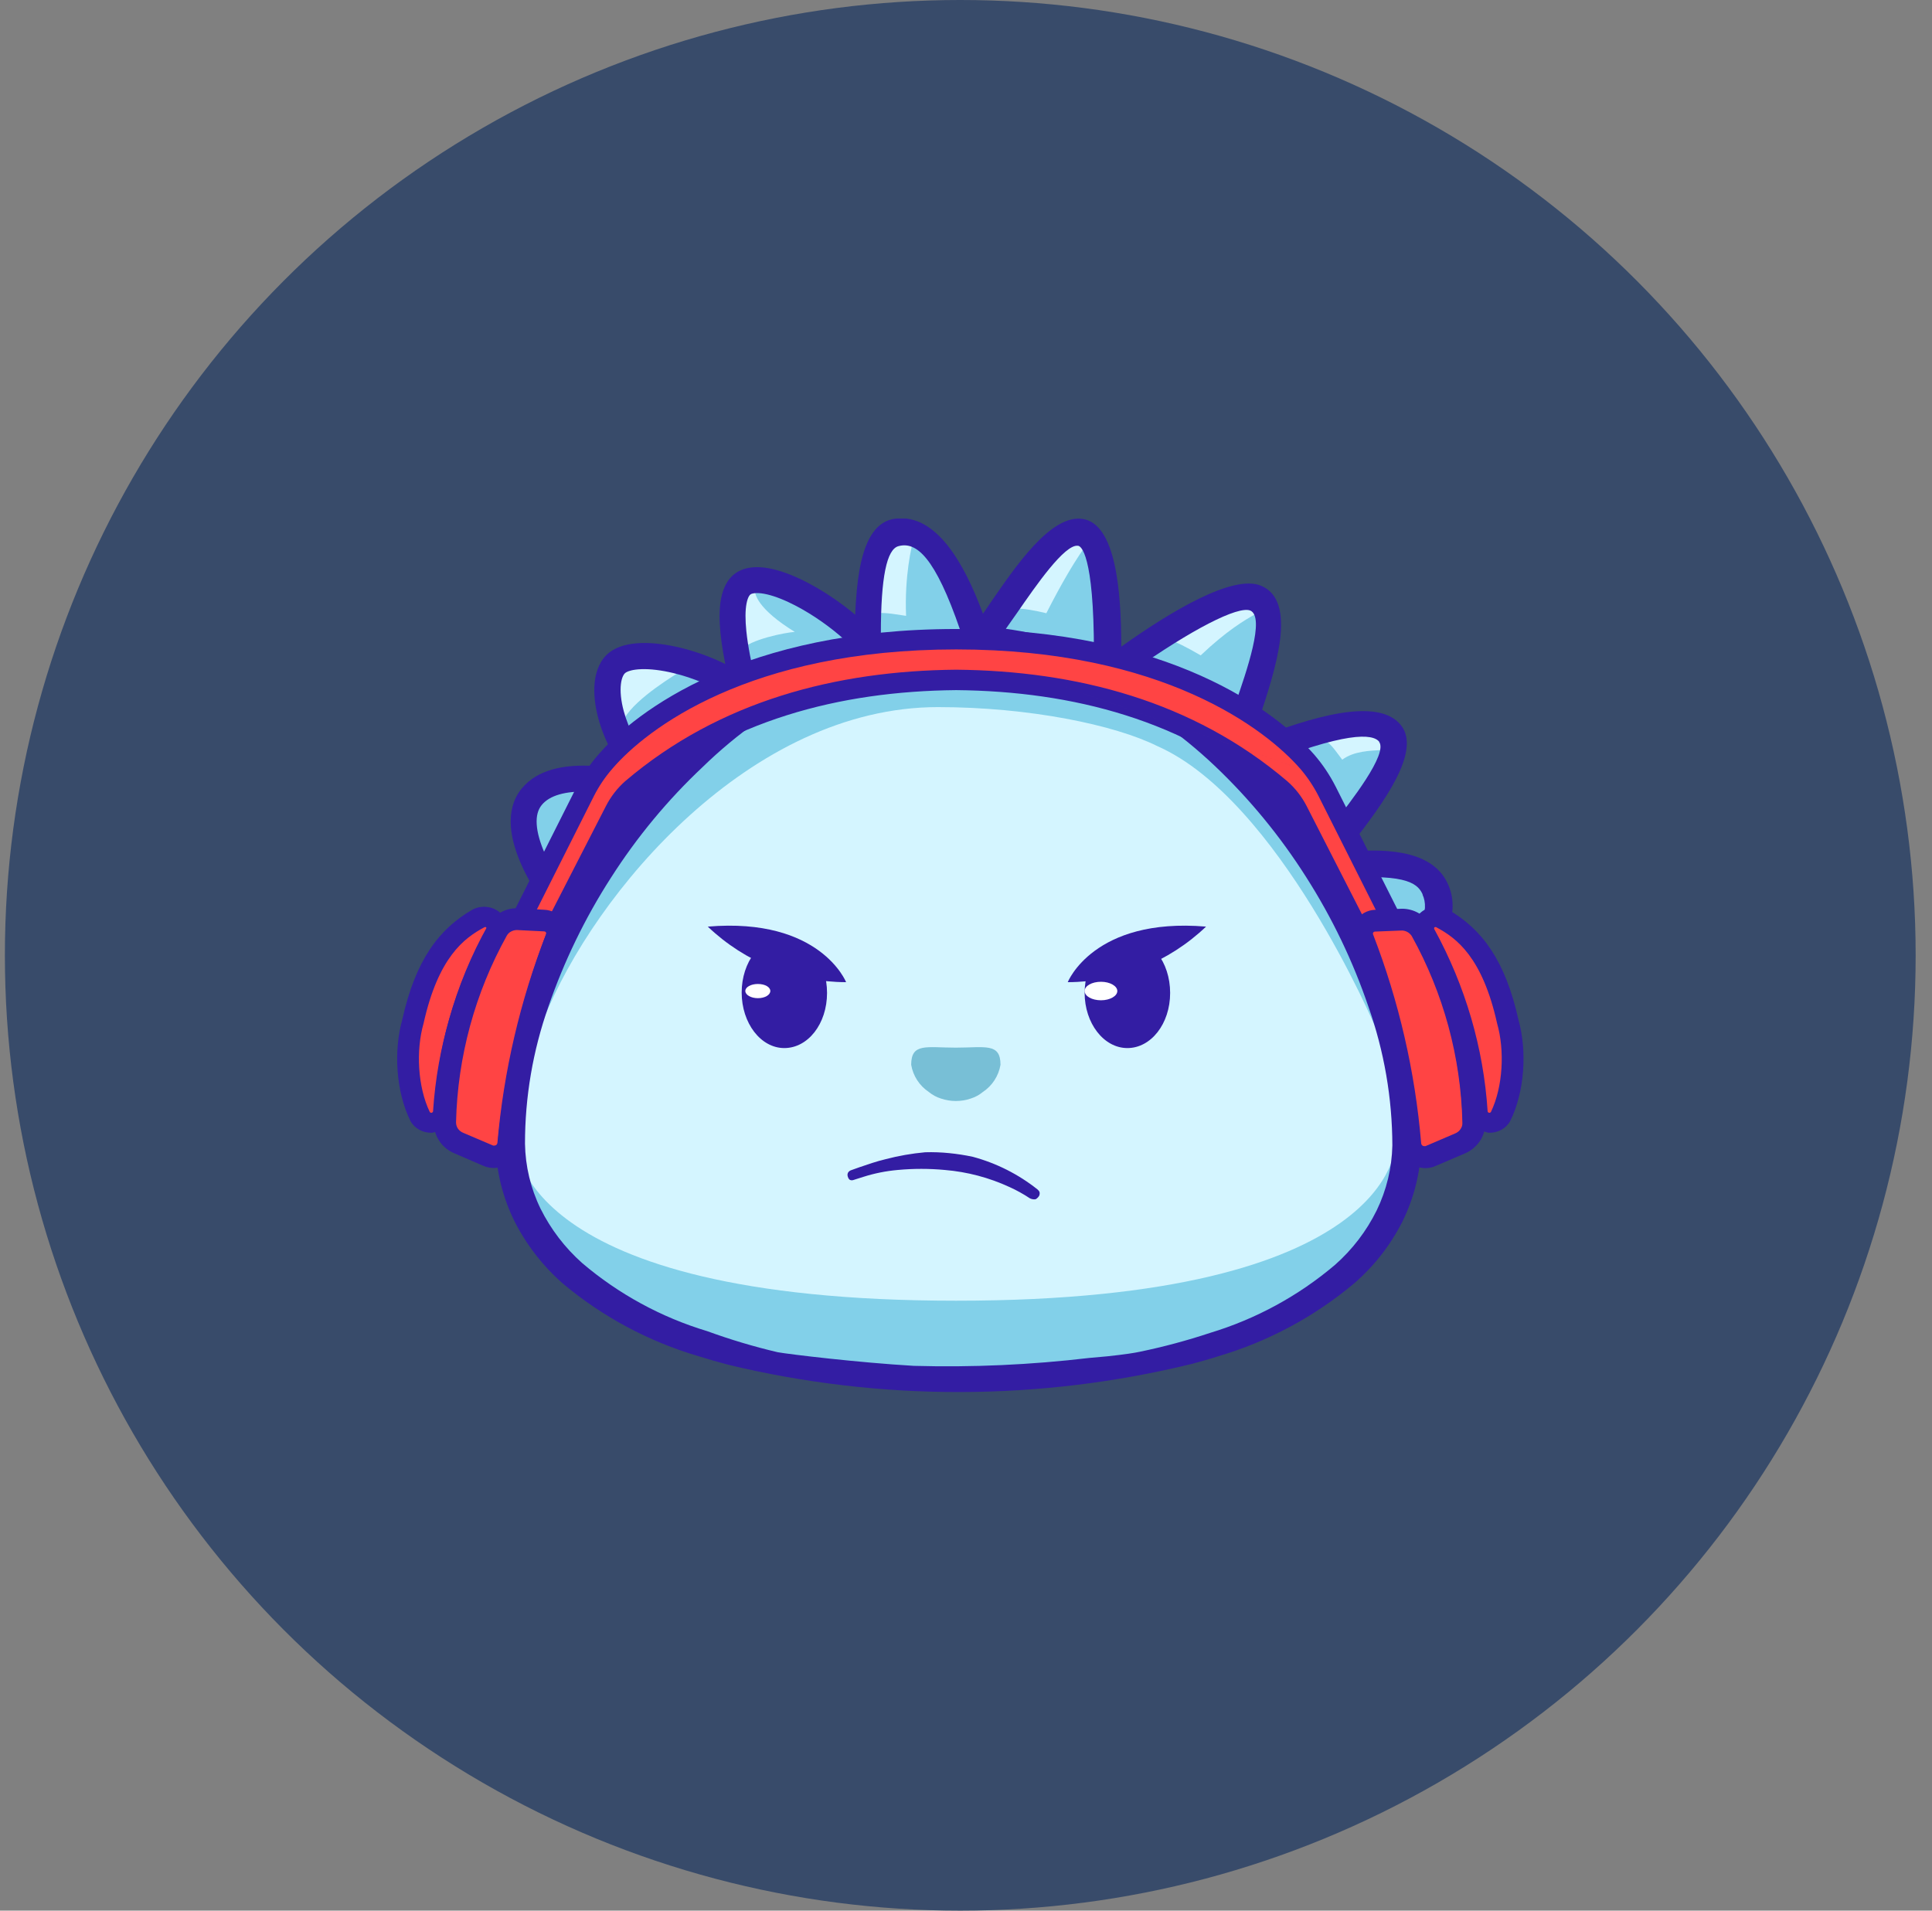 <svg width="91" height="90" viewBox="0 0 91 90" fill="none" xmlns="http://www.w3.org/2000/svg">
<rect x="0" y="0" width="91" height="90" fill="#808080" stroke="none"/>
<circle cx="45.23" cy="45" r="45" fill="#384B6A"/>
<g clip-path="url(#clip0_303_1144)">
<path d="M31.357 36.576C33.1 34.65 35.206 33.087 37.554 31.976C39.902 30.864 42.446 30.227 45.041 30.1C47.636 30.227 50.18 30.864 52.528 31.976C54.876 33.087 56.982 34.65 58.725 36.576C64.849 43.194 76.68 64.791 45.041 64.791C13.402 64.791 25.233 43.194 31.357 36.576Z" fill="#D4F5FF"/>
<path d="M53.102 49.369C51.986 49.369 51.088 48.196 51.088 46.772C51.088 45.348 51.986 44.162 53.102 44.162C54.218 44.162 55.115 45.316 55.115 46.772C55.115 48.228 54.211 49.369 53.102 49.369Z" fill="#331DA3"/>
<path d="M36.942 49.369C35.832 49.369 34.934 48.195 34.934 46.752C34.934 45.31 35.832 44.143 36.942 44.143C38.051 44.143 38.955 45.316 38.955 46.772C38.955 48.227 38.057 49.369 36.942 49.369Z" fill="#331DA3"/>
<path d="M51.858 47.118C51.434 47.118 51.088 46.926 51.088 46.682C51.088 46.438 51.434 46.246 51.858 46.246C52.281 46.246 52.627 46.445 52.627 46.682C52.627 46.919 52.281 47.118 51.858 47.118Z" fill="white"/>
<path d="M35.699 47.019C35.368 47.019 35.106 46.865 35.106 46.68C35.106 46.496 35.368 46.35 35.699 46.35C36.029 46.35 36.283 46.496 36.283 46.68C36.283 46.865 36.029 47.019 35.699 47.019Z" fill="white"/>
<path d="M65.728 53.928C65.728 53.928 65.728 61.27 45.041 61.27C24.355 61.27 24.322 53.928 24.322 53.928C24.322 53.928 22.245 65.182 45.041 65.182C67.838 65.182 65.728 53.928 65.728 53.928Z" fill="#82D0E9"/>
<path d="M54.508 35.143C60.241 37.669 64.774 48.365 64.774 48.365C62.846 27.068 37.198 30.198 38.309 30.93C39.314 30.817 40.287 30.766 41.229 30.771C36.901 31.938 31.904 35.277 27.593 42.748C26.808 44.388 25.011 46.042 25.602 48.023C28.007 41.995 35.376 33.308 44.177 33.308C48.476 33.308 52.503 34.145 54.508 35.143Z" fill="#82D0E9"/>
<path d="M43.752 51.44C43.921 51.578 44.114 51.683 44.323 51.748C44.776 51.901 45.267 51.901 45.721 51.748C45.929 51.683 46.123 51.578 46.291 51.44C46.511 51.294 46.698 51.105 46.841 50.885C46.984 50.664 47.081 50.417 47.125 50.157C47.125 49.112 46.4 49.349 45.022 49.349C43.643 49.349 42.918 49.112 42.918 50.157C42.962 50.417 43.059 50.664 43.202 50.885C43.346 51.105 43.533 51.294 43.752 51.44Z" fill="#78BFD6"/>
<path d="M56.807 43.648C55.05 45.323 52.718 46.259 50.292 46.265C50.292 46.265 51.51 43.2 56.807 43.648Z" fill="#331DA3"/>
<path d="M33.338 43.648C35.095 45.323 37.427 46.259 39.853 46.265C39.853 46.265 38.635 43.2 33.338 43.648Z" fill="#331DA3"/>
<path d="M40.101 55.118C40.044 55.135 39.993 55.169 39.957 55.217C39.92 55.264 39.906 55.346 39.931 55.421C39.966 55.528 40.001 55.589 40.114 55.597C40.16 55.6 40.226 55.575 40.261 55.563L40.657 55.438C41.186 55.269 41.732 55.16 42.285 55.111C43.022 55.042 43.765 55.042 44.503 55.111C45.56 55.199 46.593 55.472 47.555 55.918C47.886 56.068 48.205 56.245 48.508 56.446C48.594 56.488 48.693 56.509 48.786 56.488C48.852 56.449 48.936 56.369 48.96 56.295C48.986 56.174 48.968 56.117 48.869 56.029C47.97 55.314 46.933 54.791 45.824 54.492C45.457 54.413 45.085 54.355 44.711 54.318C44.335 54.28 43.956 54.266 43.578 54.277C42.949 54.334 42.325 54.443 41.714 54.603C41.297 54.701 40.88 54.847 40.491 54.979L40.101 55.118Z" fill="#331DA3"/>
<path d="M30.912 36.847C28.859 34.966 28.183 31.918 29.168 31.152C30.154 30.387 33.453 31.152 35.509 32.834C34.568 33.556 31.884 35.762 30.912 36.847Z" fill="#82D0E9"/>
<path d="M29.42 33.82C28.734 32.959 28.395 31.529 29.29 30.856C29.912 30.526 31.289 30.49 32.211 31.529C31.837 31.758 29.982 32.865 29.42 33.82Z" fill="#D4F5FF"/>
<path d="M41.182 30.352C41.023 30.352 40.872 30.424 40.713 30.471C40.944 28.753 41.437 25.324 42.559 25.276C43.681 25.228 45.32 28.196 46.179 29.867H45.622C44.129 29.865 42.64 30.027 41.182 30.352Z" fill="#82D0E9"/>
<path d="M35.639 32.637C35.47 32.711 35.337 32.846 35.187 32.962C34.757 31.311 33.933 28 35.107 27.435C36.28 26.871 39.189 28.776 40.759 29.878L40.167 30.137C38.579 30.829 37.061 31.668 35.639 32.637Z" fill="#82D0E9"/>
<path d="M34.894 30.622C34.68 29.494 33.705 27.149 35.573 27.674C35.482 27.962 35.7 28.695 37.435 29.766C36.979 29.795 35.318 30.123 34.894 30.622Z" fill="#D4F5FF"/>
<path fill-rule="evenodd" clip-rule="evenodd" d="M30.221 31.521C29.782 31.534 29.547 31.625 29.453 31.698C29.39 31.747 29.284 31.891 29.245 32.232C29.207 32.563 29.245 32.998 29.379 33.496C29.605 34.335 30.082 35.271 30.789 36.056C31.785 35.08 33.423 33.711 34.469 32.873C33.625 32.331 32.639 31.928 31.73 31.708C31.158 31.569 30.638 31.508 30.221 31.521ZM32.047 30.511C33.34 30.824 34.777 31.462 35.892 32.363L36.493 32.849L35.866 33.328C34.901 34.066 32.198 36.286 31.243 37.343L30.82 37.811L30.362 37.395C29.24 36.375 28.504 35.038 28.181 33.837C28.02 33.237 27.954 32.644 28.013 32.121C28.071 31.609 28.261 31.077 28.703 30.734C29.113 30.416 29.672 30.307 30.209 30.29C30.766 30.273 31.399 30.355 32.047 30.511Z" fill="#331DA3"/>
<path d="M26.716 42.289C26.033 41.267 24.852 38.294 25.697 37.376C26.542 36.459 29.267 37.103 30.648 37.637C29.226 39.1 27.833 40.601 26.716 42.289Z" fill="#82D0E9"/>
<path fill-rule="evenodd" clip-rule="evenodd" d="M36.133 27.999C35.716 27.902 35.478 27.934 35.372 27.985C35.337 28.003 35.231 28.08 35.164 28.422C35.1 28.75 35.1 29.2 35.154 29.729C35.229 30.464 35.399 31.271 35.568 31.974C36.223 31.594 36.92 31.316 37.6 31.052C37.658 31.03 37.715 31.008 37.772 30.985C38.447 30.724 39.114 30.466 39.77 30.127C39.109 29.534 38.3 28.965 37.517 28.552C37.007 28.283 36.531 28.092 36.133 27.999ZM38.087 27.472C39.22 28.07 40.4 28.957 41.224 29.841L41.728 30.383L41.1 30.775C40.123 31.386 39.127 31.771 38.232 32.117C38.169 32.142 38.105 32.166 38.042 32.191C37.08 32.564 36.257 32.904 35.563 33.444L34.831 34.013L34.597 33.116C34.383 32.294 34.057 31.011 33.939 29.853C33.88 29.277 33.867 28.69 33.965 28.188C34.061 27.698 34.292 27.15 34.843 26.885C35.324 26.654 35.895 26.69 36.41 26.81C36.943 26.934 37.521 27.173 38.087 27.472Z" fill="#331DA3"/>
<path d="M26.346 42.671C25.483 41.567 23.896 38.268 24.795 37.124C25.694 35.98 28.873 36.438 30.498 36.91C28.98 38.741 27.497 40.613 26.346 42.671Z" fill="#82D0E9"/>
<path d="M26.364 42.652C25.591 41.483 23.903 38.351 25.255 37C26.519 35.736 29.374 36.638 30.957 37.235C29.299 38.941 27.674 40.691 26.364 42.652Z" fill="#82D0E9"/>
<path fill-rule="evenodd" clip-rule="evenodd" d="M26.645 41.926C27.538 40.389 28.591 38.949 29.672 37.557C29.042 37.422 28.344 37.309 27.681 37.289C26.636 37.258 25.887 37.464 25.515 37.921C25.338 38.139 25.255 38.434 25.28 38.831C25.305 39.234 25.442 39.702 25.657 40.196C25.928 40.818 26.3 41.43 26.645 41.926ZM24.061 38.907C24.023 38.302 24.142 37.673 24.568 37.15C25.325 36.22 26.605 36.035 27.718 36.069C28.869 36.103 30.066 36.377 30.895 36.597L31.795 36.835L31.218 37.566C29.744 39.43 28.337 41.299 27.263 43.33L26.833 44.142L26.25 43.432C25.786 42.866 25.027 41.81 24.537 40.683C24.291 40.12 24.099 39.506 24.061 38.907Z" fill="#331DA3"/>
<path d="M50.929 25.412C51.897 25.585 51.801 29.567 51.788 31.183C50.798 30.715 49.762 30.352 48.697 30.099C48.092 29.963 47.48 29.863 46.863 29.798C47.934 28.457 49.935 25.232 50.929 25.412Z" fill="#82D0E9"/>
<path d="M58.791 28.663C60.131 29.195 58.214 33.453 57.849 35.158C57.022 34.397 56.143 33.695 55.219 33.055C54.732 32.709 54.219 32.414 53.712 32.1L52.879 31.657C54.027 30.811 57.675 28.226 58.791 28.663Z" fill="#82D0E9"/>
<path d="M67.678 47.978C67.935 48.824 67.101 49.901 66.396 50.587C66.195 49.377 65.897 48.185 65.505 47.022L65.428 46.81C66.191 46.875 67.409 47.105 67.678 47.978Z" fill="#D4F5FF"/>
<path d="M40.99 28.899C41.692 27.252 41.479 24.916 43.055 25.319C42.927 25.722 42.6 27.167 42.678 29.01C41.932 28.904 41.71 28.833 40.99 28.899Z" fill="#D4F5FF"/>
<path d="M51.161 25.564C51.334 25.594 50.802 25.905 49.284 28.885C48.688 28.749 48.275 28.66 47.728 28.66C48.855 27.32 50.116 25.385 51.161 25.564Z" fill="#D4F5FF"/>
<path d="M59.276 28.459C59.936 28.902 59.031 28.523 56.554 30.871C55.85 30.461 55.447 30.264 54.971 30.085C55.727 29.127 58.541 27.966 59.276 28.459Z" fill="#D4F5FF"/>
<path d="M65.37 34.844C66.178 35.794 63.247 38.987 62.395 40.18C61.303 38.686 60.075 37.297 58.727 36.031C60.189 35.492 64.472 33.774 65.37 34.844Z" fill="#82D0E9"/>
<path d="M67.672 42.315C68.396 43.662 66.389 45.182 65.421 45.816C64.685 44.187 63.794 42.633 62.76 41.174C64.331 41.001 66.992 41.052 67.672 42.315Z" fill="#82D0E9"/>
<path d="M65.536 34.776C66.344 35.725 64.314 34.966 63.222 35.785C62.131 34.291 62.819 35.528 61.471 34.261C62.933 33.722 64.638 33.705 65.536 34.776Z" fill="#D4F5FF"/>
<path d="M26.53 60.477C28.396 62.037 30.564 63.196 32.897 63.882C33.391 64.036 33.846 64.165 34.302 64.286C41.485 66.016 48.979 66 56.155 64.242C56.578 64.126 57.002 64.011 57.393 63.882C59.724 63.194 61.889 62.035 63.754 60.477C64.7 59.666 65.478 58.677 66.043 57.566C66.603 56.445 66.91 55.215 66.941 53.962C66.958 53.172 66.924 52.382 66.838 51.596C67.48 50.993 69.147 49.307 68.66 47.697C68.492 47.242 68.205 46.839 67.828 46.533C67.451 46.227 66.998 46.029 66.518 45.959C67.884 44.78 68.905 43.133 68.18 41.6C67.385 39.914 64.928 40.002 63.408 40.118L63.78 39.611C65.062 37.938 66.986 35.405 65.986 34.16C64.908 32.801 61.728 33.782 58.983 34.859C59.067 34.577 59.176 34.218 59.297 33.885C60.08 31.525 61.151 28.293 59.374 27.581C58.053 27.062 55.161 28.787 52.814 30.46C52.814 27.722 52.526 24.689 51.006 24.446C49.486 24.202 47.8 26.735 46.633 28.421C46.517 28.601 46.402 28.761 46.299 28.909C45.408 26.497 44.087 24.205 42.2 24.429C40.34 24.61 40.336 27.988 40.252 29.563L40.208 29.877C40.186 29.988 40.136 30.092 40.062 30.178C39.987 30.263 39.892 30.328 39.784 30.364C39.233 30.55 38.669 30.775 38.066 31.044C37.61 31.243 37.168 31.48 36.745 31.685L36.148 32.025C35.738 32.275 35.315 32.532 34.917 32.814C33.93 33.495 32.995 34.249 32.121 35.071C30.393 36.705 28.87 38.544 27.588 40.547C26.309 42.54 25.271 44.678 24.497 46.915C23.712 49.172 23.321 51.547 23.343 53.937C23.376 55.189 23.682 56.419 24.24 57.54C24.808 58.657 25.585 59.654 26.53 60.477ZM67.428 48.056C67.57 48.531 67.262 49.243 66.595 49.98C66.409 49.003 66.158 48.039 65.845 47.094C66.479 47.229 67.243 47.466 67.428 48.056ZM67 42.132C67.34 42.863 67.018 43.984 65.191 45.382C64.624 44.002 63.956 42.667 63.19 41.387C66.428 41.112 66.814 41.715 67.013 42.139L67 42.132ZM64.953 34.936C65.396 35.501 63.613 37.771 62.76 38.867C62.517 39.181 62.292 39.47 62.119 39.714C61.24 38.443 60.265 37.243 59.201 36.123C63.401 34.443 64.658 34.552 64.966 34.943L64.953 34.936ZM58.881 28.755C59.612 29.05 58.714 31.628 58.182 33.167C57.989 33.712 57.81 34.231 57.688 34.661C56.95 34.005 56.172 33.395 55.36 32.833C54.95 32.545 54.514 32.282 54.078 32.032L53.674 31.788L53.347 31.615C56.104 29.665 58.316 28.524 58.893 28.761L58.881 28.755ZM47.941 28.819C48.775 27.613 50.153 25.613 50.775 25.709C50.904 25.709 51.526 26.081 51.526 30.756C50.639 30.38 49.72 30.084 48.781 29.871C48.315 29.768 47.847 29.685 47.377 29.62L47.941 28.819ZM42.315 25.728C43.165 25.492 44.046 26.244 45.228 29.685C44.001 29.685 42.633 29.775 41.49 29.864C41.49 27.169 41.77 25.879 42.315 25.728ZM25.831 47.415C26.566 45.283 27.554 43.246 28.774 41.349C29.992 39.44 31.441 37.688 33.09 36.136C33.907 35.339 34.786 34.608 35.719 33.949C36.097 33.673 36.501 33.423 36.899 33.179L37.367 32.904C37.777 32.679 38.2 32.442 38.649 32.262C40.671 31.255 42.899 30.73 45.158 30.73C47.417 30.73 49.645 31.255 51.667 32.262C52.096 32.448 52.519 32.686 52.949 32.904L53.366 33.147C53.783 33.398 54.212 33.66 54.61 33.949C55.536 34.597 56.413 35.313 57.233 36.091C58.872 37.65 60.312 39.405 61.523 41.317C62.74 43.225 63.724 45.272 64.453 47.415C65.195 49.516 65.577 51.728 65.582 53.956C65.559 55.017 65.308 56.06 64.844 57.015C64.364 57.989 63.697 58.861 62.882 59.58C61.161 61.041 59.157 62.132 56.995 62.786C55.906 63.147 54.797 63.445 53.674 63.677C53.436 63.728 53 63.799 52.154 63.889L51.301 63.966C48.561 64.29 45.8 64.415 43.042 64.338C40.413 64.184 37.174 63.793 36.629 63.696C35.504 63.431 34.394 63.099 33.308 62.703C31.145 62.052 29.141 60.96 27.421 59.496C26.609 58.774 25.943 57.904 25.459 56.931C24.994 55.977 24.745 54.933 24.728 53.873C24.727 51.673 25.1 49.49 25.831 47.415Z" fill="#331DA3"/>
<path d="M29.739 37.167C34.077 33.474 39.469 32.077 45.04 32.027C50.611 32.079 56.002 33.475 60.341 37.168C60.67 37.455 60.943 37.805 61.146 38.2L61.147 38.201L64.394 44.557H64.709L64.715 44.556C64.858 44.55 65 44.577 65.132 44.635L65.14 44.638C65.267 44.689 65.379 44.773 65.468 44.881L65.559 44.993H66.391L62.513 37.282L62.512 37.281C62.255 36.776 61.942 36.307 61.577 35.883L61.576 35.881C59.872 33.929 54.903 30.109 45.04 30.109C35.18 30.109 30.21 33.901 28.51 35.882C28.141 36.304 27.825 36.775 27.568 37.281L27.568 37.282L23.689 44.993H24.513L24.603 44.885C24.697 44.774 24.813 44.686 24.943 44.628C25.074 44.57 25.215 44.546 25.357 44.556L25.367 44.557H25.68L28.94 38.2C29.142 37.805 29.413 37.455 29.739 37.167Z" fill="#FF4444"/>
<path fill-rule="evenodd" clip-rule="evenodd" d="M45.04 30.591C35.295 30.591 30.452 34.335 28.846 36.206L28.844 36.209C28.501 36.601 28.207 37.038 27.969 37.508L24.55 44.305C24.618 44.259 24.69 44.219 24.766 44.185L24.767 44.184C24.962 44.099 25.172 44.062 25.382 44.076H25.408L28.539 37.972C28.539 37.972 28.539 37.972 28.539 37.972C28.768 37.524 29.077 37.125 29.447 36.798L29.453 36.793C33.895 33.011 39.398 31.598 45.036 31.546L45.044 31.546C50.681 31.599 56.183 33.012 60.626 36.794L60.631 36.798C61.004 37.124 61.314 37.522 61.546 37.971L61.546 37.972L64.665 44.076H64.699C64.905 44.068 65.11 44.106 65.3 44.188L65.302 44.189C65.383 44.222 65.46 44.263 65.532 44.312L62.111 37.51L62.111 37.509C61.872 37.039 61.58 36.603 61.241 36.208M45.04 30.591C54.785 30.591 59.629 34.361 61.24 36.208L45.04 30.591ZM64.708 44.397V44.557L64.701 44.382M28.173 35.558C29.969 33.467 35.066 29.629 45.04 29.629C55.021 29.629 60.114 33.498 61.91 35.556L61.913 35.56C62.303 36.013 62.638 36.514 62.912 37.054C62.912 37.054 62.912 37.054 62.912 37.054L62.913 37.055L62.914 37.057L67.147 45.474H65.35L65.123 45.196C65.083 45.148 65.033 45.111 64.977 45.088C64.977 45.088 64.977 45.088 64.977 45.088L64.963 45.082L64.957 45.08C64.886 45.048 64.81 45.034 64.733 45.037L64.718 45.038H64.122L60.746 38.431C60.571 38.09 60.336 37.788 60.053 37.541C55.82 33.939 50.542 32.56 45.039 32.508C39.537 32.559 34.26 33.938 30.027 37.54C29.747 37.788 29.514 38.089 29.34 38.429L29.34 38.43L25.95 45.038H25.351L25.325 45.036C25.254 45.031 25.184 45.043 25.119 45.072C25.051 45.102 24.991 45.147 24.943 45.205L24.717 45.474H22.932L27.165 37.057L27.166 37.054C27.441 36.513 27.779 36.01 28.173 35.558Z" fill="#331DA3"/>
<path d="M19.517 48.405C19.077 49.725 19.149 51.145 19.72 52.421C19.771 52.533 19.863 52.624 19.98 52.68C20.097 52.735 20.231 52.752 20.359 52.726C20.482 52.702 20.593 52.643 20.677 52.557C20.761 52.471 20.813 52.363 20.826 52.248C21.123 49.397 22.052 46.633 23.557 44.125C23.62 44.027 23.647 43.912 23.634 43.799C23.62 43.685 23.567 43.578 23.481 43.495C23.395 43.405 23.277 43.346 23.148 43.327C23.019 43.308 22.887 43.331 22.774 43.391C21.631 43.952 20.269 45.275 19.517 48.405Z" fill="#FF4444"/>
<path d="M20.355 53.358C20.145 53.367 19.937 53.319 19.756 53.221C19.575 53.123 19.429 52.979 19.334 52.806C18.649 51.431 18.534 49.498 18.947 48.032C19.562 45.257 20.654 43.765 22.263 42.843C22.469 42.737 22.705 42.695 22.939 42.722C23.172 42.749 23.39 42.844 23.56 42.994C23.73 43.144 23.843 43.34 23.882 43.554C23.921 43.767 23.885 43.987 23.779 44.181C22.382 46.733 21.567 49.521 21.384 52.373C21.372 52.591 21.283 52.799 21.131 52.967C20.98 53.134 20.773 53.252 20.542 53.301C20.483 53.328 20.419 53.347 20.355 53.358ZM19.948 48.217C19.589 49.475 19.671 51.188 20.241 52.376C20.26 52.417 20.324 52.424 20.331 52.417C20.35 52.412 20.366 52.402 20.378 52.389C20.39 52.375 20.398 52.358 20.398 52.34C20.592 49.36 21.444 46.447 22.903 43.78C22.913 43.765 22.918 43.748 22.918 43.731C22.918 43.714 22.912 43.697 22.902 43.683C22.888 43.673 22.871 43.668 22.853 43.668C22.836 43.669 22.819 43.674 22.805 43.684C21.861 44.19 20.643 45.088 19.948 48.217Z" fill="#331DA3"/>
<path d="M25.836 43.702C24.54 47.048 23.725 50.562 23.416 54.138C23.416 54.163 23.408 54.188 23.396 54.21C23.383 54.232 23.365 54.25 23.343 54.263C23.321 54.276 23.296 54.283 23.271 54.284C23.246 54.285 23.221 54.279 23.198 54.268L21.712 53.634C21.602 53.592 21.507 53.518 21.439 53.422C21.375 53.325 21.342 53.211 21.344 53.095C21.422 49.822 22.295 46.617 23.887 43.756C23.935 43.669 24.009 43.597 24.098 43.551C24.191 43.504 24.293 43.478 24.398 43.477L25.761 43.531C25.781 43.531 25.8 43.537 25.816 43.548C25.833 43.559 25.846 43.574 25.854 43.592C25.861 43.61 25.864 43.63 25.861 43.649C25.858 43.669 25.849 43.687 25.836 43.702Z" fill="#FF4444"/>
<path d="M25.629 43.873C25.645 43.873 25.661 43.877 25.675 43.884C25.69 43.892 25.702 43.903 25.711 43.916C25.72 43.93 25.725 43.945 25.726 43.961C25.728 43.977 25.725 43.993 25.719 44.008C24.495 47.156 23.724 50.461 23.43 53.825C23.429 53.844 23.424 53.862 23.416 53.879C23.409 53.896 23.397 53.911 23.384 53.923C23.37 53.936 23.354 53.946 23.337 53.952C23.319 53.958 23.301 53.961 23.282 53.96C23.263 53.966 23.243 53.966 23.224 53.96L21.826 53.364C21.723 53.325 21.634 53.255 21.57 53.165C21.509 53.074 21.478 52.967 21.48 52.857C21.554 49.778 22.375 46.764 23.872 44.072C23.918 43.99 23.987 43.923 24.071 43.88C24.155 43.834 24.25 43.81 24.346 43.809L25.629 43.873ZM24.346 42.783C24.077 42.781 23.812 42.85 23.577 42.982C23.332 43.118 23.129 43.32 22.994 43.566C21.399 46.398 20.519 49.576 20.428 52.825C20.419 53.147 20.508 53.465 20.685 53.734C20.861 54.004 21.117 54.213 21.416 54.332L22.795 54.928C22.942 54.987 23.098 55.017 23.256 55.018C23.558 55.02 23.849 54.905 24.068 54.697C24.287 54.489 24.417 54.204 24.43 53.903C24.709 50.651 25.45 47.455 26.629 44.412C26.7 44.244 26.729 44.061 26.714 43.88C26.698 43.698 26.638 43.523 26.54 43.369C26.441 43.216 26.307 43.089 26.148 42.999C25.989 42.909 25.811 42.859 25.629 42.854L24.346 42.783Z" fill="#331DA3"/>
<path d="M64.69 43.706L66.016 43.665C66.115 43.666 66.213 43.692 66.3 43.74C66.388 43.786 66.461 43.855 66.51 43.941C68.032 46.739 68.853 49.865 68.902 53.051C68.9 53.164 68.867 53.274 68.806 53.369C68.739 53.462 68.647 53.532 68.54 53.572L67.09 54.183C67.067 54.193 67.043 54.197 67.018 54.194C66.994 54.192 66.97 54.184 66.949 54.171C66.929 54.158 66.911 54.14 66.899 54.118C66.887 54.097 66.88 54.073 66.879 54.049C66.599 50.555 65.824 47.119 64.576 43.845C64.568 43.828 64.566 43.809 64.568 43.79C64.57 43.772 64.578 43.754 64.59 43.74C64.602 43.725 64.617 43.715 64.635 43.709C64.653 43.703 64.672 43.702 64.69 43.706Z" fill="#FF4444"/>
<path d="M66.022 43.831C66.116 43.831 66.209 43.856 66.291 43.901C66.374 43.948 66.445 44.014 66.496 44.094C67.99 46.786 68.809 49.8 68.882 52.879C68.888 52.989 68.856 53.097 68.792 53.187C68.73 53.28 68.64 53.351 68.536 53.392L67.144 53.988H67.08C67.043 53.988 67.007 53.973 66.98 53.947C66.954 53.92 66.939 53.884 66.939 53.847C66.654 50.479 65.892 47.169 64.675 44.017C64.669 44.002 64.666 43.986 64.668 43.97C64.669 43.954 64.674 43.938 64.683 43.925C64.692 43.911 64.704 43.901 64.719 43.893C64.733 43.886 64.749 43.882 64.765 43.882L66.047 43.831H66.022ZM66.047 42.805L64.765 42.856C64.583 42.863 64.405 42.914 64.246 43.004C64.088 43.095 63.953 43.222 63.854 43.375C63.755 43.529 63.696 43.705 63.68 43.887C63.664 44.069 63.693 44.252 63.765 44.421C64.941 47.462 65.682 50.655 65.964 53.905C65.973 54.094 66.027 54.279 66.123 54.443C66.218 54.607 66.352 54.745 66.513 54.846C66.674 54.947 66.856 55.008 67.046 55.022C67.235 55.037 67.425 55.006 67.599 54.931L68.978 54.341C69.268 54.221 69.517 54.021 69.696 53.764C69.881 53.49 69.973 53.164 69.959 52.834C69.868 49.583 68.987 46.403 67.394 43.568C67.251 43.331 67.047 43.136 66.804 43.004C66.57 42.874 66.308 42.806 66.041 42.805H66.047Z" fill="#331DA3"/>
<path d="M70.99 48.443C71.418 49.767 71.333 51.186 70.752 52.458C70.699 52.569 70.607 52.659 70.49 52.714C70.372 52.769 70.238 52.784 70.11 52.757C69.988 52.732 69.877 52.671 69.794 52.585C69.711 52.498 69.66 52.39 69.648 52.275C69.376 49.422 68.471 46.649 66.989 44.129C66.926 44.03 66.9 43.915 66.915 43.801C66.929 43.688 66.984 43.582 67.07 43.499C67.157 43.41 67.275 43.352 67.404 43.334C67.534 43.316 67.665 43.34 67.778 43.401C68.916 43.972 70.265 45.307 70.99 48.443Z" fill="#FF4444"/>
<path d="M70.112 53.358C70.322 53.367 70.53 53.319 70.711 53.221C70.892 53.123 71.038 52.979 71.132 52.806C71.818 51.431 71.933 49.498 71.52 48.032C70.905 45.257 69.812 43.765 68.204 42.843C67.998 42.737 67.761 42.695 67.528 42.722C67.294 42.749 67.077 42.844 66.907 42.994C66.737 43.144 66.624 43.34 66.585 43.554C66.545 43.767 66.582 43.987 66.688 44.181C68.085 46.733 68.9 49.521 69.083 52.373C69.095 52.591 69.184 52.799 69.335 52.967C69.487 53.134 69.694 53.252 69.925 53.301C69.984 53.328 70.047 53.347 70.112 53.358ZM70.518 48.217C70.877 49.475 70.796 51.188 70.226 52.376C70.207 52.417 70.143 52.424 70.135 52.417C70.117 52.412 70.1 52.402 70.088 52.389C70.076 52.375 70.069 52.358 70.069 52.34C69.875 49.36 69.023 46.447 67.564 43.78C67.554 43.765 67.549 43.748 67.549 43.731C67.549 43.714 67.554 43.697 67.564 43.683C67.579 43.673 67.596 43.668 67.614 43.668C67.631 43.669 67.648 43.674 67.662 43.684C68.605 44.19 69.824 45.088 70.518 48.217Z" fill="#331DA3"/>
</g>
<defs>
<clipPath id="clip0_303_1144">
<rect width="53.357" height="41.143" fill="white" transform="translate(18.555 24.428)"/>
</clipPath>
</defs>
</svg>
